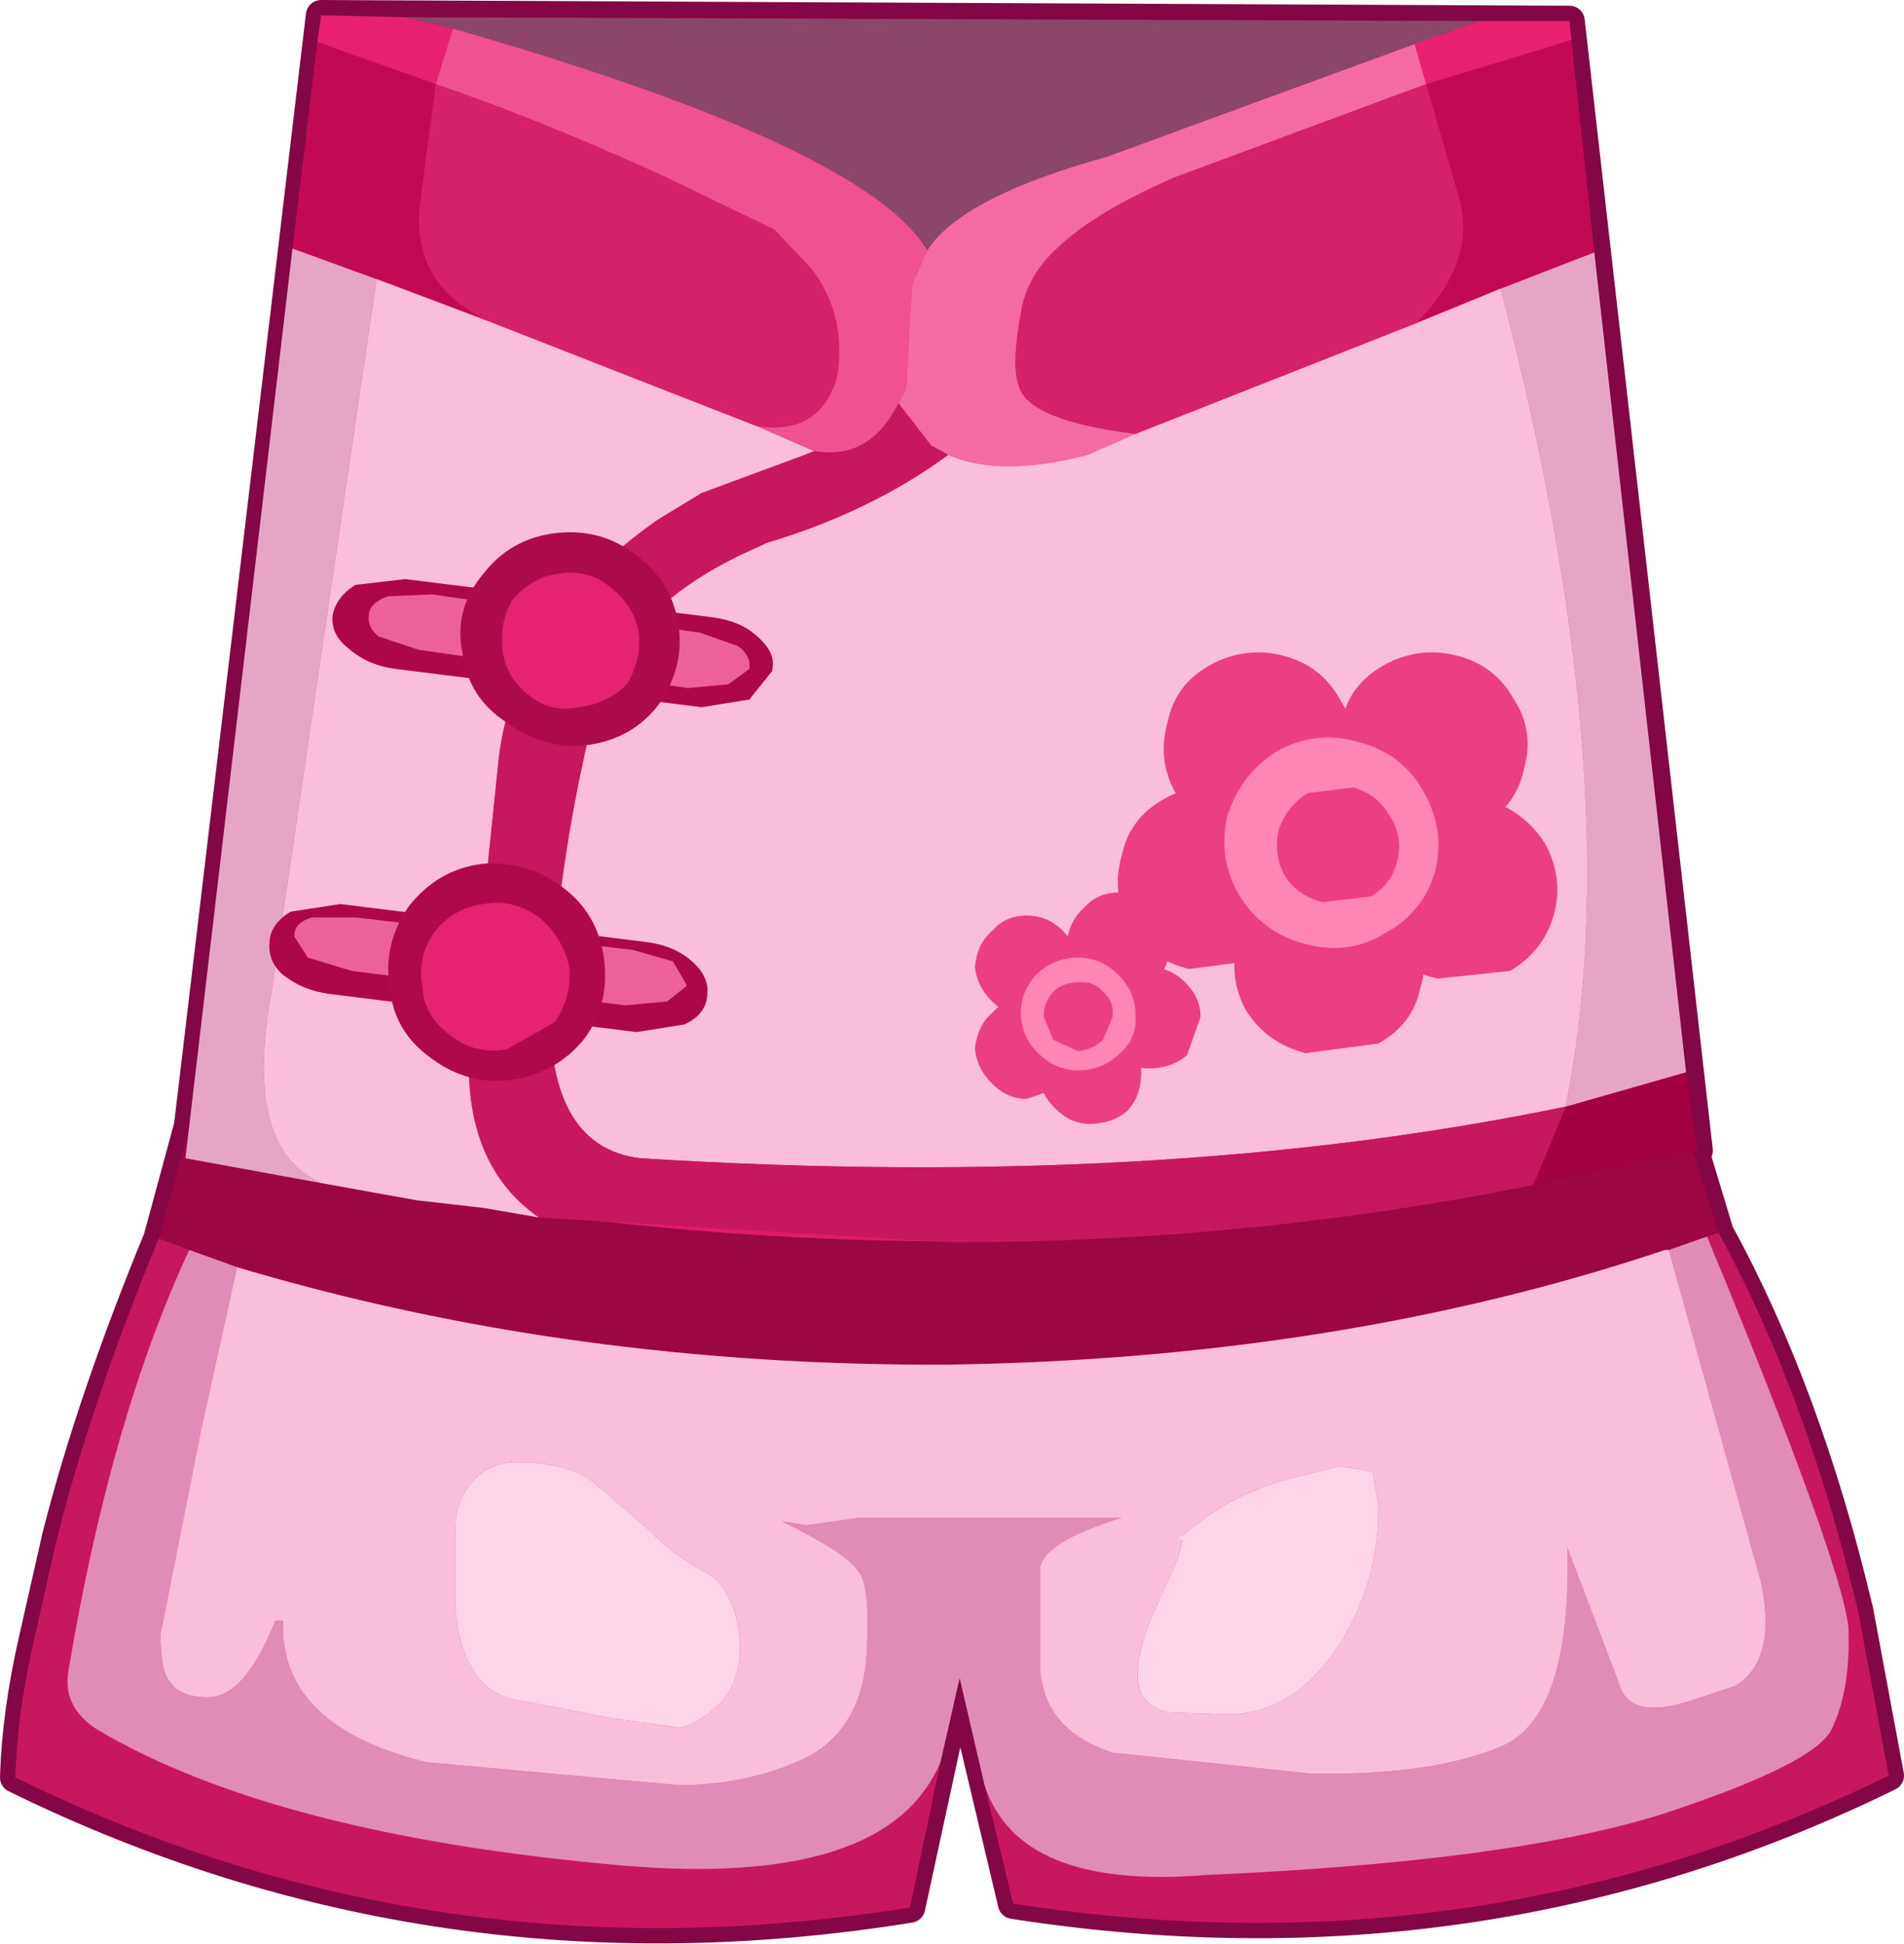<?xml version="1.0" encoding="UTF-8" standalone="no"?>
<svg xmlns:xlink="http://www.w3.org/1999/xlink" height="50.85px" width="49.8px" xmlns="http://www.w3.org/2000/svg">
  <g transform="matrix(1.0, 0.0, 0.0, 1.0, 1.2, -0.8)">
    <path d="M47.4 42.95 L48.2 47.25 Q37.5 52.5 25.3 50.6 L23.9 44.7 22.6 50.7 Q10.2 52.7 -0.8 47.3 -0.75 45.6 -0.3 43.65 L0.3 41.0 Q1.2 37.45 2.95 33.2 L3.75 30.25 7.2 1.2 39.85 1.35 43.2 30.9 43.1 30.9 43.75 33.05 Q46.05 37.25 47.4 42.95" fill="#e01c6a" fill-rule="evenodd" stroke="none"/>
    <path d="M47.4 42.95 L48.2 47.25 Q37.5 52.5 25.3 50.6 L23.9 44.7 22.6 50.7 Q10.2 52.7 -0.8 47.3 -0.75 45.6 -0.3 43.65 L0.3 41.0 Q1.2 37.45 2.95 33.2 L3.75 30.25 7.2 1.2 39.85 1.35 43.2 30.9 43.1 30.9 43.75 33.05 Q46.05 37.25 47.4 42.95 Z" fill="none" stroke="#830645" stroke-linecap="round" stroke-linejoin="round" stroke-width="0.8"/>
    <path d="M2.95 33.2 L3.85 29.95 3.75 30.9 9.7 32.1 11.45 32.4 12.9 32.55 Q28.9 34.65 43.0 30.65 L43.75 33.05 43.45 33.15 42.45 33.5 42.35 33.5 Q33.85 36.35 23.6 36.5 13.7 36.55 5.0 33.95 L3.75 33.5 2.95 33.2" fill="#9a0742" fill-rule="evenodd" stroke="none"/>
    <path d="M43.75 33.05 Q46.05 37.25 47.4 42.95 L48.2 47.25 Q37.5 52.5 25.3 50.6 L24.55 47.5 Q25.45 50.25 30.35 49.85 38.35 49.5 42.3 48.25 46.25 46.95 46.7 46.05 47.2 45.05 47.15 43.4 47.0 41.75 43.45 33.15 L43.75 33.05 M23.4 46.9 L22.6 50.7 Q10.2 52.7 -0.8 47.3 -0.75 45.6 -0.3 43.65 L0.3 41.0 Q1.2 37.45 2.95 33.2 L3.75 33.5 Q1.7 37.9 0.6 44.45 0.4 45.45 1.35 46.05 6.0 48.8 15.05 49.6 22.0 50.2 23.4 46.9" fill="#c7175e" fill-rule="evenodd" stroke="none"/>
    <path d="M24.55 47.5 L23.9 44.7 23.4 46.9 Q22.0 50.2 15.05 49.6 6.0 48.8 1.35 46.05 0.4 45.45 0.6 44.45 1.7 37.9 3.75 33.5 L5.0 33.95 4.05 38.25 3.0 43.55 Q3.0 44.55 3.25 44.8 3.5 45.2 4.25 45.2 5.2 45.2 6.0 43.2 L6.2 43.2 Q6.1 45.95 9.95 46.9 L16.55 47.5 Q18.35 47.5 19.85 46.8 21.25 46.1 21.45 44.3 21.6 42.35 21.25 41.9 20.9 41.4 19.25 40.6 L19.9 40.7 21.3 40.5 28.15 40.5 Q26.05 41.15 26.0 41.85 L26.0 44.35 Q26.05 46.05 27.9 46.65 L33.1 47.2 Q36.35 47.25 38.15 46.45 39.9 45.6 39.8 41.3 L41.15 44.85 Q41.4 45.8 43.0 45.3 L44.2 44.9 Q45.3 44.2 44.85 42.15 L42.45 33.5 43.45 33.15 Q47.0 41.75 47.15 43.4 47.2 45.05 46.7 46.05 46.25 46.95 42.3 48.25 38.35 49.5 30.35 49.85 25.45 50.25 24.55 47.5" fill="#e08cb6" fill-rule="evenodd" stroke="none"/>
    <path d="M5.0 33.95 Q13.7 36.55 23.6 36.5 33.85 36.35 42.35 33.5 L42.45 33.5 44.85 42.15 Q45.3 44.2 44.2 44.9 L43.0 45.3 Q41.4 45.8 41.15 44.85 L39.8 41.3 Q39.9 45.6 38.15 46.45 36.35 47.25 33.1 47.2 L27.9 46.65 Q26.05 46.05 26.0 44.35 L26.0 41.85 Q26.05 41.15 28.15 40.5 L21.3 40.5 19.9 40.7 19.25 40.6 Q20.9 41.4 21.25 41.9 21.6 42.35 21.45 44.3 21.25 46.1 19.85 46.8 18.35 47.5 16.55 47.5 L9.95 46.9 Q6.1 45.95 6.2 43.2 L6.0 43.2 Q5.2 45.2 4.25 45.2 3.5 45.2 3.25 44.8 3.0 44.55 3.0 43.55 L4.05 38.25 5.0 33.95 M15.8 40.85 L14.3 39.55 Q13.55 39.05 12.35 39.05 11.5 39.05 11.05 39.7 10.75 40.05 10.7 40.75 L10.7 42.25 10.7 42.5 10.7 42.85 Q10.9 44.95 12.2 45.25 L14.8 45.75 16.55 46.0 Q17.0 45.95 17.65 45.35 18.15 44.8 18.15 43.95 18.15 42.7 17.45 42.05 16.35 41.45 15.8 40.85 M29.6 41.6 L29.3 42.25 29.1 42.7 Q28.55 43.9 28.55 44.6 28.55 45.4 29.35 45.6 L30.9 45.65 Q32.65 45.65 33.85 43.8 34.9 42.1 34.85 40.15 L34.7 39.3 33.85 39.15 32.45 39.5 Q31.1 39.9 30.2 40.6 29.3 41.25 29.55 41.15 29.8 41.0 29.7 41.2 L29.6 41.6" fill="#fabedb" fill-rule="evenodd" stroke="none"/>
    <path d="M33.05 21.3 L32.65 21.25 32.45 21.1 32.4 20.8 Q32.4 20.5 32.7 20.4 L33.45 20.45 33.5 20.5 33.55 20.8 33.6 21.2 33.05 21.3" fill="#ecabcc" fill-rule="evenodd" stroke="none"/>
    <path d="M29.6 41.6 L29.7 41.2 Q29.8 41.0 29.55 41.15 29.3 41.25 30.2 40.6 31.1 39.9 32.45 39.5 L33.85 39.15 34.7 39.3 34.85 40.15 Q34.9 42.1 33.85 43.8 32.65 45.65 30.9 45.65 L29.35 45.6 Q28.55 45.4 28.55 44.6 28.55 43.9 29.1 42.7 L29.3 42.25 29.6 41.6 M15.8 40.85 Q16.35 41.45 17.45 42.05 18.15 42.7 18.15 43.95 18.15 44.8 17.65 45.35 17.0 45.95 16.55 46.0 L14.8 45.75 12.2 45.25 Q10.9 44.95 10.7 42.85 L10.7 42.5 10.7 42.25 10.7 40.75 Q10.75 40.05 11.05 39.7 11.5 39.05 12.35 39.05 13.55 39.05 14.3 39.55 L15.8 40.85" fill="#ffd4e9" fill-rule="evenodd" stroke="none"/>
    <path d="M39.75 29.75 L42.9 28.85 43.2 30.9 38.9 31.8 39.75 29.75" fill="#a30042" fill-rule="evenodd" stroke="none"/>
    <path d="M40.5 7.4 L42.9 28.85 39.75 29.75 Q41.45 21.35 38.05 8.35 L40.5 7.4 M7.2 31.75 L3.65 31.1 6.45 7.3 8.65 8.1 5.9 26.75 Q5.15 30.85 7.2 31.75" fill="#e7a5c6" fill-rule="evenodd" stroke="none"/>
    <path d="M7.1 1.9 L7.2 1.2 9.4 1.25 10.65 1.55 10.2 3.0 7.1 1.9 M37.5 1.35 L39.85 1.35 39.9 1.85 36.1 3.0 35.8 1.95 37.5 1.35" fill="#e72170" fill-rule="evenodd" stroke="none"/>
    <path d="M40.5 7.4 L38.05 8.35 35.85 9.25 Q37.45 7.6 36.95 5.95 L36.1 3.0 39.9 1.85 40.5 7.4 M6.45 7.3 L7.1 1.9 10.2 3.0 9.8 6.05 Q9.5 8.3 11.7 9.25 L8.65 8.1 6.45 7.3" fill="#c20a54" fill-rule="evenodd" stroke="none"/>
    <path d="M35.8 1.95 L36.1 3.0 29.5 5.45 Q27.45 6.35 26.5 7.25 25.65 8.0 25.5 9.0 25.25 10.35 25.45 10.9 25.7 11.8 28.5 12.15 L27.25 12.7 Q24.95 13.3 23.6 12.7 L23.15 12.45 22.3 11.35 22.5 10.95 22.65 8.25 23.05 7.35 Q23.95 5.95 27.75 4.9 L35.8 1.95" fill="#f36ba2" fill-rule="evenodd" stroke="none"/>
    <path d="M9.4 1.25 L37.5 1.35 35.8 1.95 27.75 4.9 Q23.95 5.95 23.05 7.35 21.45 4.65 10.65 1.55 L9.4 1.25" fill="#8c466a" fill-rule="evenodd" stroke="none"/>
    <path d="M38.05 8.35 Q41.45 21.35 39.75 29.75 29.15 31.95 15.55 31.1 13.0 30.8 13.2 26.7 13.5 22.6 14.5 18.85 15.5 16.45 18.65 15.1 L18.85 15.0 Q21.55 14.2 23.6 12.7 24.95 13.3 27.25 12.7 L28.5 12.15 35.85 9.25 38.05 8.35 M12.9 32.65 L11.45 32.4 9.7 32.2 7.2 31.75 Q5.15 30.85 5.9 26.75 L8.65 8.1 11.7 9.25 18.6 11.95 20.1 12.6 19.85 12.7 17.15 13.7 16.0 14.4 Q12.3 17.0 11.85 20.6 L11.1 27.85 Q10.8 31.2 12.9 32.65" fill="#fabedb" fill-rule="evenodd" stroke="none"/>
    <path d="M36.1 3.0 L36.95 5.95 Q37.45 7.6 35.85 9.25 L28.5 12.15 Q25.7 11.8 25.45 10.9 25.25 10.35 25.5 9.0 25.65 8.0 26.5 7.25 27.45 6.35 29.5 5.45 L36.1 3.0 M10.2 3.0 Q12.85 3.9 16.15 5.4 L19.05 6.8 20.0 7.8 Q20.95 9.0 20.7 10.65 20.25 12.2 18.6 11.95 L11.7 9.25 Q9.5 8.3 9.8 6.05 L10.2 3.0" fill="#d42169" fill-rule="evenodd" stroke="none"/>
    <path d="M23.05 7.35 L22.65 8.25 22.5 10.95 22.3 11.35 Q21.55 12.85 20.1 12.6 L18.6 11.95 Q20.25 12.2 20.7 10.65 20.95 9.0 20.0 7.8 L19.05 6.8 16.15 5.4 Q12.85 3.9 10.2 3.0 L10.65 1.55 Q21.45 4.65 23.05 7.35" fill="#f05191" fill-rule="evenodd" stroke="none"/>
    <path d="M38.9 31.8 Q31.5 33.3 23.65 33.3 L12.9 32.65 Q10.8 31.2 11.1 27.85 L11.85 20.6 Q12.3 17.0 16.0 14.4 L17.15 13.7 19.85 12.7 20.1 12.6 Q21.55 12.85 22.3 11.35 L23.15 12.45 23.6 12.7 Q21.55 14.2 18.85 15.0 L18.65 15.1 Q15.5 16.45 14.5 18.85 13.5 22.6 13.2 26.7 13.0 30.8 15.55 31.1 29.15 31.95 39.75 29.75 L38.9 31.8" fill="#c7175e" fill-rule="evenodd" stroke="none"/>
    <path d="M19.0 18.3 L19.0 18.35 18.4 19.1 17.15 19.3 9.15 18.3 Q8.4 18.2 7.9 17.75 7.45 17.4 7.5 16.9 7.6 16.4 8.1 16.1 L9.4 15.95 17.45 16.95 Q18.15 17.05 18.55 17.4 19.1 17.85 19.0 18.3" fill="#ad074a" fill-rule="evenodd" stroke="none"/>
    <path d="M18.4 18.3 L17.85 18.7 16.8 18.8 9.75 17.8 8.7 17.45 Q8.4 17.2 8.45 16.9 L8.45 16.85 Q8.5 16.55 8.95 16.4 L10.1 16.35 17.1 17.35 18.1 17.7 Q18.45 17.95 18.4 18.3" fill="#ec6199" fill-rule="evenodd" stroke="none"/>
    <path d="M10.9 17.9 Q10.65 16.75 11.45 15.8 12.15 14.9 13.3 14.75 14.5 14.6 15.4 15.3 16.35 15.95 16.55 17.15 16.7 18.25 16.05 19.2 15.35 20.15 14.1 20.3 13.0 20.4 12.05 19.7 11.05 19.05 10.9 17.9" fill="#ad0b4c" fill-rule="evenodd" stroke="none"/>
    <path d="M11.95 17.85 Q11.85 17.1 12.2 16.5 12.7 15.9 13.45 15.8 14.2 15.7 14.75 16.15 15.35 16.6 15.5 17.3 15.6 18.0 15.2 18.7 14.7 19.2 13.95 19.3 13.2 19.45 12.65 19.0 12.05 18.55 11.95 17.85" fill="#e52371" fill-rule="evenodd" stroke="none"/>
    <path d="M6.4 24.65 L7.7 24.45 15.75 25.45 Q16.45 25.55 16.9 25.95 17.35 26.35 17.3 26.8 L17.3 26.85 Q17.25 27.35 16.7 27.6 L15.45 27.8 7.4 26.8 Q6.7 26.7 6.2 26.3 5.8 25.95 5.85 25.45 L5.85 25.4 Q5.9 24.95 6.4 24.65" fill="#ad074a" fill-rule="evenodd" stroke="none"/>
    <path d="M15.35 25.65 L16.4 25.95 16.75 26.55 16.75 26.6 16.25 27.0 15.15 27.1 8.0 26.2 6.85 25.85 6.5 25.3 6.5 25.25 Q6.5 24.95 6.95 24.8 L8.1 24.8 15.35 25.65" fill="#ec6199" fill-rule="evenodd" stroke="none"/>
    <path d="M9.0 26.65 Q8.8 25.5 9.5 24.5 10.25 23.55 11.4 23.4 12.55 23.3 13.5 24.0 14.45 24.7 14.6 25.9 14.75 27.05 14.1 27.95 13.4 28.85 12.2 29.05 11.05 29.2 10.1 28.5 9.1 27.8 9.0 26.65" fill="#af094c" fill-rule="evenodd" stroke="none"/>
    <path d="M10.6 27.9 Q9.9 27.4 9.85 26.65 9.7 25.85 10.15 25.2 10.65 24.55 11.45 24.45 12.2 24.3 12.9 24.8 13.55 25.35 13.7 26.15 13.75 26.9 13.3 27.55 L12.05 28.25 Q11.25 28.4 10.6 27.9" fill="#e52371" fill-rule="evenodd" stroke="none"/>
    <path d="M34.1 21.55 Q33.6 20.65 33.9 19.65 34.1 18.7 35.0 18.2 35.9 17.7 36.9 17.95 37.9 18.2 38.4 19.1 38.95 19.95 38.65 20.95 38.45 21.9 37.55 22.4 L35.65 22.65 Q34.65 22.4 34.1 21.55" fill="#eb3e83" fill-rule="evenodd" stroke="none"/>
    <path d="M37.65 21.7 Q38.65 22.0 39.2 22.85 39.7 23.75 39.45 24.7 39.2 25.65 38.3 26.2 L36.4 26.4 Q35.45 26.2 34.9 25.3 34.35 24.45 34.6 23.45 34.9 22.45 35.8 21.95 36.7 21.45 37.65 21.7" fill="#eb3e83" fill-rule="evenodd" stroke="none"/>
    <path d="M31.4 27.25 Q30.9 26.35 31.2 25.35 31.4 24.4 32.3 23.9 33.2 23.4 34.2 23.65 35.2 23.9 35.7 24.8 36.25 25.65 35.95 26.65 35.75 27.6 34.85 28.1 L32.95 28.35 Q31.95 28.1 31.4 27.25" fill="#eb3e83" fill-rule="evenodd" stroke="none"/>
    <path d="M28.35 25.05 Q27.85 24.15 28.15 23.15 28.35 22.2 29.25 21.7 30.15 21.2 31.15 21.45 32.15 21.7 32.65 22.6 33.2 23.45 32.9 24.45 32.7 25.4 31.8 25.9 L29.9 26.15 Q28.9 25.9 28.35 25.05" fill="#eb3e83" fill-rule="evenodd" stroke="none"/>
    <path d="M29.55 21.55 Q29.05 20.65 29.35 19.65 29.55 18.7 30.45 18.2 31.35 17.7 32.35 17.95 33.35 18.2 33.85 19.1 34.4 19.95 34.1 20.95 33.9 21.9 33.0 22.4 L31.1 22.65 Q30.1 22.4 29.55 21.55" fill="#eb3e83" fill-rule="evenodd" stroke="none"/>
    <path d="M35.05 25.2 Q34.1 25.8 32.95 25.5 31.8 25.2 31.2 24.2 30.65 23.25 30.9 22.15 31.25 21.05 32.2 20.45 33.2 19.9 34.3 20.2 35.45 20.5 36.0 21.45 36.6 22.45 36.35 23.55 36.05 24.65 35.05 25.2" fill="#ff85b5" fill-rule="evenodd" stroke="none"/>
    <path d="M34.65 24.25 L33.4 24.4 Q32.75 24.25 32.4 23.7 32.1 23.15 32.25 22.5 32.45 21.9 33.0 21.55 L34.2 21.4 Q34.85 21.6 35.15 22.15 35.5 22.7 35.35 23.3 35.2 23.95 34.65 24.25" fill="#eb3e83" fill-rule="evenodd" stroke="none"/>
    <path d="M27.15 26.4 Q26.75 26.0 26.7 25.5 26.75 24.9 27.15 24.55 27.5 24.15 28.05 24.15 28.6 24.15 29.0 24.55 29.4 24.95 29.4 25.45 29.4 26.05 29.05 26.45 28.65 26.8 28.05 26.8 27.55 26.8 27.15 26.4" fill="#eb3e83" fill-rule="evenodd" stroke="none"/>
    <path d="M27.95 28.35 Q27.55 27.95 27.5 27.45 27.55 26.85 27.95 26.5 28.3 26.1 28.85 26.1 29.4 26.1 29.8 26.5 30.2 26.9 30.2 27.4 L29.85 28.4 Q29.45 28.75 28.85 28.75 28.35 28.75 27.95 28.35" fill="#eb3e83" fill-rule="evenodd" stroke="none"/>
    <path d="M26.4 29.8 Q26.0 29.4 25.95 28.9 26.0 28.3 26.4 27.95 26.75 27.55 27.3 27.55 27.85 27.55 28.25 27.95 28.65 28.35 28.65 28.85 28.65 29.45 28.3 29.85 27.9 30.2 27.3 30.2 26.8 30.2 26.4 29.8" fill="#eb3e83" fill-rule="evenodd" stroke="none"/>
    <path d="M24.75 29.15 Q24.35 28.75 24.3 28.25 24.35 27.65 24.75 27.3 25.1 26.9 25.65 26.9 26.2 26.9 26.6 27.3 27.0 27.7 27.0 28.2 27.0 28.8 26.65 29.2 L25.65 29.55 Q25.15 29.55 24.75 29.15" fill="#eb3e83" fill-rule="evenodd" stroke="none"/>
    <path d="M24.75 27.0 Q24.35 26.6 24.3 26.1 24.35 25.5 24.75 25.15 25.1 24.75 25.65 24.75 26.2 24.75 26.6 25.15 27.0 25.55 27.0 26.05 27.0 26.65 26.65 27.05 L25.65 27.4 Q25.15 27.4 24.75 27.0" fill="#eb3e83" fill-rule="evenodd" stroke="none"/>
    <path d="M28.1 28.35 Q27.65 28.8 27.0 28.8 26.4 28.8 25.95 28.35 25.5 27.9 25.5 27.3 25.5 26.7 25.95 26.25 26.4 25.85 27.0 25.85 27.6 25.85 28.05 26.3 28.5 26.75 28.5 27.35 28.55 27.95 28.1 28.35" fill="#ff85b5" fill-rule="evenodd" stroke="none"/>
    <path d="M27.65 28.0 Q27.4 28.25 27.0 28.3 L26.35 28.0 26.1 27.4 Q26.1 27.0 26.35 26.75 26.6 26.5 27.0 26.5 27.4 26.45 27.65 26.75 27.95 27.0 27.9 27.4 L27.65 28.0" fill="#eb3e83" fill-rule="evenodd" stroke="none"/>
  </g>
</svg>

